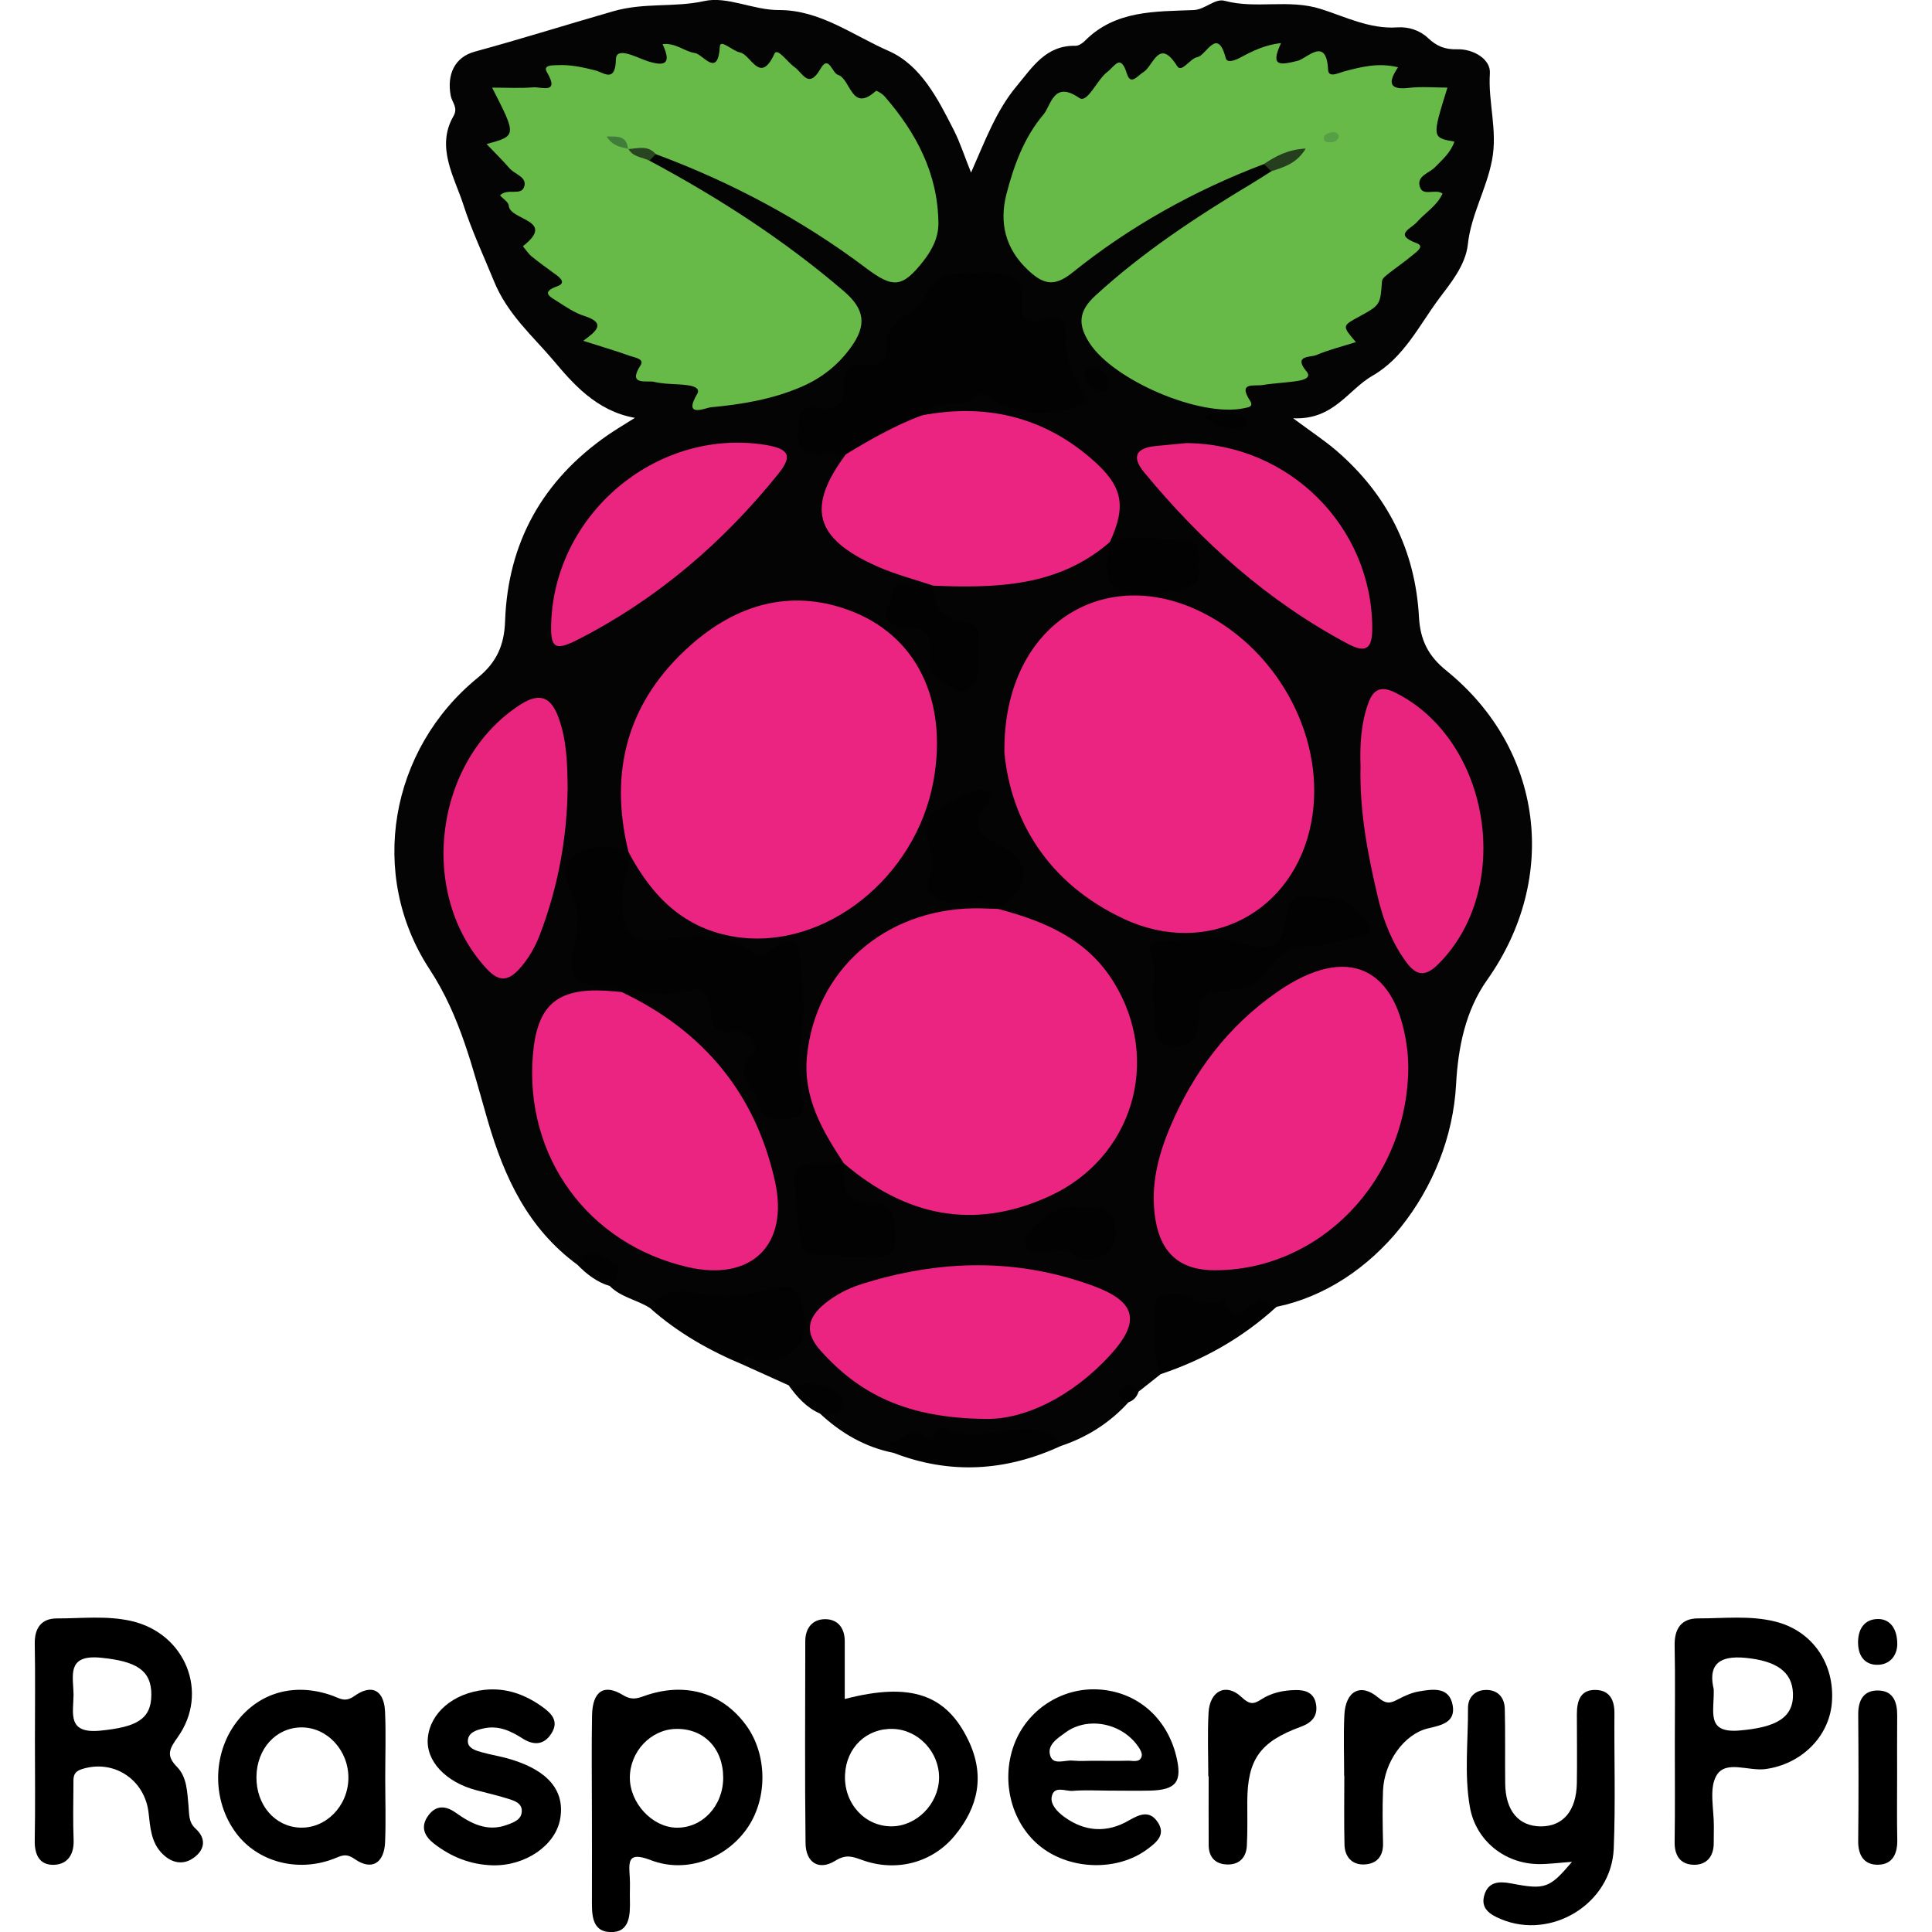 <?xml version="1.0" encoding="UTF-8" standalone="no"?>
<svg
   xmlns:dc="http://purl.org/dc/elements/1.1/"
   xmlns:cc="http://creativecommons.org/ns#"
   xmlns:rdf="http://www.w3.org/1999/02/22-rdf-syntax-ns#"
   xmlns:svg="http://www.w3.org/2000/svg"
   xmlns="http://www.w3.org/2000/svg"
   xmlns:sodipodi="http://sodipodi.sourceforge.net/DTD/sodipodi-0.dtd"
   xmlns:inkscape="http://www.inkscape.org/namespaces/inkscape"
   width="128px"
   height="128px"
   viewBox="0 0 128 128"
   version="1.1"
   id="svg108"
   sodipodi:docname="raspberrypi-original-wordmark.svg"
   inkscape:version="1.0.1 (1.0.1+r74)">
  <defs
     id="defs112" />
  <sodipodi:namedview
     pagecolor="#ffffff"
     bordercolor="#666666"
     borderopacity="1"
     objecttolerance="10"
     gridtolerance="10"
     guidetolerance="10"
     inkscape:pageopacity="0"
     inkscape:pageshadow="2"
     inkscape:window-width="2504"
     inkscape:window-height="1376"
     id="namedview110"
     showgrid="false"
     inkscape:zoom="7.875"
     inkscape:cx="64"
     inkscape:cy="64"
     inkscape:window-x="56"
     inkscape:window-y="27"
     inkscape:window-maximized="1"
     inkscape:current-layer="svg108" />
  <path
     fill-rule="evenodd"
     clip-rule="evenodd"
     fill="#040404"
     d="m 74.767,92.903 c -1.246,1.37 -2.756,2.326 -4.509,2.906 -1.843,-0.413 -3.676,-1.412 -5.536,-0.03 -0.269,0.197 -0.611,0.093 -0.87,-0.057 -1.453,-0.841 -2.903,0.28 -4.361,-0.009 -0.292,-0.056 -0.099,0.405 -0.284,0.545 -1.891,-0.377 -3.487,-1.305 -4.883,-2.607 0.166,-0.331 0.765,-0.247 0.753,-0.694 -0.011,-0.548 -0.5,-0.681 -0.912,-0.696 -0.68,-0.03 -1.269,-0.371 -1.917,-0.48 -0.995,-0.449 -1.988,-0.901 -2.982,-1.349 -0.346,-0.809 0.019,-0.975 0.75,-0.857 0.818,0.13 1.641,-0.003 2.22,-0.573 0.731,-0.721 0.627,-1.694 0.291,-2.563 -0.325,-0.837 -1.089,-0.597 -1.739,-0.471 -1.621,0.316 -3.237,0.473 -4.887,0.156 -0.99,-0.191 -1.879,0.434 -2.843,0.533 -0.853,-0.547 -1.92,-0.701 -2.661,-1.456 0.204,-1.866 -0.992,-1.605 -2.145,-1.41 -3.269,-2.399 -4.842,-5.771 -5.948,-9.585 -0.988,-3.41 -1.802,-6.878 -3.839,-9.982 -4.111,-6.273 -2.641,-14.573 3.18,-19.316 1.247,-1.016 1.763,-2.143 1.818,-3.749 0.181,-5.232 2.501,-9.356 6.814,-12.34 0.491,-0.341 1.01,-0.644 1.788,-1.135 -2.582,-0.449 -4.16,-2.339 -5.427,-3.837 -1.326,-1.567 -3.027,-3.03 -3.921,-5.24 -0.656,-1.618 -1.5,-3.412 -2.021,-5.052 C 30.133,11.786 28.851,9.759 30.041,7.698 30.372,7.127 29.943,6.783 29.86,6.337 29.598,4.924 30.127,3.783 31.456,3.421 c 3.076,-0.839 6.131,-1.8 9.184,-2.678 2.049,-0.59 4.029,-0.232 6.021,-0.673 1.523,-0.338 3.236,0.603 4.941,0.596 2.723,-0.012 4.909,1.676 7.256,2.702 2.156,0.939 3.289,3.197 4.348,5.282 0.41,0.808 0.685,1.682 1.128,2.784 0.933,-2.106 1.656,-4.089 3.011,-5.716 1.05,-1.261 1.948,-2.725 3.903,-2.684 0.212,0.005 0.471,-0.166 0.629,-0.329 2.018,-2.034 4.645,-1.935 7.198,-2.038 0.773,-0.031 1.412,-0.789 2.055,-0.615 2.1,0.566 4.238,-0.14 6.401,0.55 1.596,0.507 3.231,1.338 5.04,1.212 0.745,-0.053 1.5,0.195 2.034,0.701 0.573,0.546 1.132,0.773 1.934,0.75 1.084,-0.032 2.23,0.663 2.17,1.589 -0.129,1.925 0.523,3.764 0.142,5.752 -0.37,1.937 -1.394,3.63 -1.603,5.591 -0.152,1.392 -1.188,2.625 -1.895,3.57 -1.319,1.764 -2.328,3.922 -4.418,5.123 -1.629,0.934 -2.572,2.947 -5.264,2.821 1.26,0.936 2.11,1.491 2.875,2.151 3.362,2.899 5.22,6.588 5.464,11.013 0.087,1.524 0.6,2.572 1.815,3.556 6.434,5.202 7.482,13.743 2.7,20.495 -1.438,2.032 -1.924,4.479 -2.055,6.91 -0.373,6.997 -5.504,13.433 -11.9,14.747 -1.91,0.874 -3.726,0.615 -5.662,-0.136 -1.528,-0.596 -1.908,-0.13 -1.967,1.522 -0.034,1.022 0.296,2.053 -0.039,3.07 -0.492,0.39 -0.979,0.776 -1.471,1.163 -0.527,-0.056 -0.846,0.086 -0.664,0.701 z"
     id="path2" />
  <path
     id="path4"
     d="M 6.238 107.172 C 5.415 107.176 4.591 107.227 3.77 107.225 C 2.749 107.225 2.283 107.852 2.303 108.91 C 2.342 111.052 2.314 113.188 2.314 115.33 C 2.314 117.53 2.343 119.732 2.301 121.932 C 2.283 122.882 2.619 123.581 3.58 123.549 C 4.485 123.514 4.916 122.856 4.877 121.893 C 4.829 120.672 4.858 119.448 4.865 118.225 C 4.868 117.812 4.805 117.417 5.391 117.221 C 7.485 116.522 9.589 117.864 9.844 120.105 C 9.954 121.072 10.009 122.074 10.76 122.82 C 11.405 123.459 12.18 123.597 12.902 123.033 C 13.598 122.493 13.64 121.769 12.961 121.156 C 12.476 120.718 12.543 120.184 12.49 119.646 C 12.4 118.735 12.395 117.739 11.727 117.061 C 10.992 116.315 11.212 115.878 11.762 115.111 C 13.892 112.144 12.28 108.209 8.701 107.396 C 7.883 107.21 7.061 107.168 6.238 107.172 z M 5.957 109.816 C 6.167 109.797 6.412 109.801 6.703 109.83 C 8.978 110.06 10.036 110.627 10.027 112.283 C 10.02 113.924 9.016 114.425 6.645 114.66 C 4.452 114.874 4.853 113.544 4.873 112.283 C 4.861 111.196 4.49 109.953 5.957 109.816 z " />
  <path
     id="path6"
     d="M 54.662 107.275 C 53.822 107.28 53.352 107.867 53.352 108.736 C 53.347 113.195 53.317 117.654 53.369 122.111 C 53.383 123.395 54.244 123.957 55.338 123.281 C 56.053 122.838 56.462 122.995 57.117 123.23 C 59.373 124.048 61.766 123.419 63.254 121.615 C 64.814 119.72 65.271 117.629 64.162 115.311 C 62.702 112.26 60.343 111.426 55.967 112.564 C 55.967 111.262 55.97 109.995 55.967 108.729 C 55.964 107.856 55.504 107.273 54.662 107.275 z M 59.17 114.545 C 60.856 114.601 62.248 116.097 62.215 117.816 C 62.182 119.526 60.71 121.009 59.047 121 C 57.277 120.991 55.91 119.478 55.984 117.6 C 56.055 115.785 57.412 114.485 59.17 114.545 z " />
  <path
     id="path8"
     d="M 44.82 111.951 C 44.209 111.965 43.575 112.075 42.926 112.281 C 42.377 112.453 41.961 112.727 41.27 112.301 C 40.004 111.525 39.257 112.065 39.225 113.637 C 39.185 115.716 39.215 117.791 39.215 119.869 C 39.218 121.826 39.224 123.779 39.217 125.736 C 39.216 126.733 39.143 127.966 40.439 128.006 C 41.751 128.045 41.755 126.836 41.732 125.822 C 41.719 125.336 41.755 124.843 41.723 124.357 C 41.657 123.299 41.587 122.652 43.129 123.244 C 45.533 124.165 48.206 123.083 49.566 121.033 C 50.876 119.059 50.82 116.201 49.434 114.305 C 48.278 112.721 46.654 111.909 44.82 111.951 z M 44.766 114.545 C 46.617 114.498 47.909 115.821 47.914 117.77 C 47.918 119.653 46.513 121.142 44.783 121.088 C 43.197 121.039 41.737 119.458 41.729 117.789 C 41.722 116.06 43.105 114.587 44.766 114.545 z " />
  <path
     fill-rule="evenodd"
     clip-rule="evenodd"
     fill="#09090a"
     d="m 104.149,123.352 c -0.913,0.065 -1.567,0.156 -2.218,0.149 -2.234,-0.023 -4.147,-1.548 -4.544,-3.764 -0.387,-2.174 -0.114,-4.388 -0.128,-6.583 -0.005,-0.685 0.454,-1.169 1.153,-1.19 0.792,-0.025 1.266,0.469 1.284,1.249 0.042,1.647 0.007,3.3 0.027,4.947 0.019,1.811 0.893,2.84 2.368,2.843 1.463,0 2.344,-1.03 2.379,-2.853 0.025,-1.526 0.002,-3.053 0.002,-4.581 0,-0.885 0.235,-1.654 1.291,-1.605 0.883,0.04 1.202,0.671 1.197,1.533 -0.022,2.992 0.077,5.991 -0.046,8.979 -0.151,3.651 -4.125,6.069 -7.466,4.674 -0.741,-0.308 -1.375,-0.711 -1.104,-1.605 0.261,-0.874 0.962,-0.92 1.782,-0.762 2.255,0.433 2.537,0.319 4.023,-1.431 z"
     id="path10"
     style="fill:#000000;fill-opacity:1" />
  <path
     id="path12"
     d="M 115.07 107.172 C 114.217 107.172 113.362 107.225 112.512 107.223 C 111.397 107.218 110.926 107.899 110.949 109.027 C 110.993 111.169 110.961 113.31 110.961 115.447 C 110.961 117.649 110.981 119.853 110.949 122.053 C 110.937 122.95 111.341 123.517 112.188 123.545 C 113.029 123.575 113.525 123.038 113.539 122.15 C 113.546 121.783 113.538 121.417 113.547 121.049 C 113.566 119.892 113.208 118.507 113.721 117.633 C 114.331 116.59 115.844 117.356 116.955 117.207 C 119.322 116.892 121.197 115.076 121.369 112.781 C 121.565 110.187 120.045 108.035 117.619 107.434 C 116.775 107.223 115.924 107.172 115.07 107.172 z M 115.02 109.811 C 115.225 109.805 115.452 109.815 115.703 109.842 C 117.627 110.042 118.745 110.717 118.789 112.205 C 118.838 113.815 117.657 114.445 115.248 114.65 C 112.981 114.842 113.593 113.379 113.537 111.91 C 113.241 110.641 113.584 109.847 115.02 109.811 z " />
  <path
     id="path14"
     d="M 24.629 111.957 C 24.316 111.921 23.931 112.048 23.494 112.357 C 22.86 112.805 22.54 112.532 22.049 112.352 C 19.552 111.446 17.173 112.106 15.66 114.105 C 14.051 116.234 14.049 119.331 15.656 121.463 C 17.078 123.352 19.699 124.062 22.082 123.16 C 22.588 122.97 22.885 122.734 23.506 123.17 C 24.626 123.957 25.458 123.436 25.514 122.039 C 25.57 120.634 25.524 119.227 25.523 117.822 C 25.522 116.354 25.574 114.887 25.512 113.424 C 25.473 112.534 25.15 112.017 24.629 111.957 z M 19.957 114.445 C 21.674 114.429 23.1 115.966 23.082 117.811 C 23.063 119.657 21.59 121.157 19.865 121.084 C 18.201 121.017 16.967 119.572 16.99 117.717 C 17.012 115.861 18.277 114.463 19.957 114.445 z " />
  <path
     id="path16"
     d="M 72.736 111.928 C 70.296 111.805 68.02 113.314 67.178 115.607 C 66.278 118.058 67.036 120.887 69.004 122.393 C 70.985 123.912 74.067 123.968 76.01 122.516 C 76.618 122.064 77.261 121.557 76.701 120.721 C 76.172 119.926 75.514 120.19 74.799 120.605 C 73.35 121.447 71.886 121.372 70.514 120.377 C 70.059 120.046 69.577 119.552 69.68 119.037 C 69.828 118.272 70.588 118.689 71.07 118.65 C 71.857 118.584 72.655 118.631 73.453 118.633 C 74.366 118.633 75.282 118.652 76.197 118.633 C 77.943 118.588 78.346 118.036 77.924 116.328 C 77.286 113.756 75.283 112.059 72.736 111.928 z M 72.4 114.189 C 73.485 114.17 74.6 114.658 75.301 115.566 C 75.473 115.79 75.697 116.123 75.641 116.344 C 75.532 116.805 75.058 116.645 74.721 116.652 C 73.991 116.671 73.258 116.658 72.529 116.656 C 72.044 116.653 71.554 116.692 71.072 116.645 C 70.559 116.593 69.808 116.959 69.592 116.354 C 69.328 115.618 70.064 115.169 70.578 114.791 C 71.109 114.396 71.75 114.201 72.4 114.189 z " />
  <path
     fill-rule="evenodd"
     clip-rule="evenodd"
     fill="#08090a"
     d="m 32.633,123.582 c -1.461,-0.042 -2.746,-0.555 -3.887,-1.442 -0.6,-0.468 -0.888,-1.058 -0.442,-1.752 0.485,-0.753 1.134,-0.827 1.878,-0.299 1.02,0.723 2.086,1.298 3.407,0.813 0.475,-0.172 0.981,-0.352 0.981,-0.935 0,-0.505 -0.491,-0.666 -0.891,-0.79 -0.697,-0.221 -1.413,-0.384 -2.121,-0.57 -2.05,-0.545 -3.354,-1.948 -3.214,-3.46 0.155,-1.669 1.688,-2.967 3.744,-3.19 1.413,-0.153 2.655,0.287 3.788,1.086 0.625,0.442 1.196,0.955 0.652,1.811 -0.495,0.775 -1.184,0.785 -1.9,0.328 -0.793,-0.508 -1.607,-0.888 -2.583,-0.671 -0.494,0.107 -1.038,0.275 -1.049,0.837 -0.009,0.478 0.516,0.631 0.926,0.745 0.646,0.18 1.313,0.28 1.953,0.478 2.479,0.756 3.572,2.109 3.234,3.959 -0.319,1.742 -2.31,3.106 -4.476,3.052 z"
     id="path18"
     style="fill:#000000;fill-opacity:1" />
  <path
     fill-rule="evenodd"
     clip-rule="evenodd"
     fill="#0d0d0e"
     d="m 89.053,117.652 c 0,-1.34 -0.049,-2.683 0.014,-4.02 0.072,-1.592 1.074,-2.153 2.239,-1.168 0.585,0.496 0.867,0.354 1.368,0.094 0.424,-0.224 0.891,-0.425 1.358,-0.501 0.913,-0.156 1.99,-0.311 2.212,0.925 0.197,1.111 -0.704,1.314 -1.615,1.523 -1.607,0.366 -2.934,2.254 -3.001,4.146 -0.045,1.156 -0.023,2.314 0.002,3.472 0.021,0.921 -0.471,1.396 -1.312,1.403 -0.778,0.005 -1.224,-0.546 -1.242,-1.305 -0.037,-1.521 -0.012,-3.046 -0.012,-4.569 -10e-4,0 -0.008,0 -0.011,0 z"
     id="path20"
     style="fill:#000000;fill-opacity:1" />
  <path
     fill-rule="evenodd"
     clip-rule="evenodd"
     fill="#0b0b0c"
     d="m 80.052,117.683 c 0,-1.403 -0.059,-2.809 0.017,-4.206 0.074,-1.449 1.157,-2.007 2.178,-1.047 0.551,0.521 0.816,0.485 1.319,0.156 0.685,-0.442 1.459,-0.601 2.263,-0.615 0.669,-0.014 1.228,0.18 1.36,0.93 0.138,0.8 -0.289,1.24 -1.009,1.503 -2.703,0.988 -3.532,2.16 -3.544,4.947 -0.002,0.977 0.023,1.953 -0.028,2.927 -0.039,0.771 -0.486,1.263 -1.286,1.249 -0.778,-0.012 -1.239,-0.462 -1.244,-1.272 -0.009,-1.523 -0.002,-3.048 -0.002,-4.571 -0.008,-10e-4 -0.015,-10e-4 -0.024,-10e-4 z"
     id="path22"
     style="fill:#000000;fill-opacity:1" />
  <path
     fill-rule="evenodd"
     clip-rule="evenodd"
     fill="#020202"
     d="m 43.058,86.656 c 0.683,-1.102 1.95,-1.232 2.872,-1.018 1.926,0.447 3.725,0.137 5.533,-0.315 0.949,-0.237 1.296,0.07 1.591,0.911 0.354,1.005 0.408,2.175 -0.124,2.857 -0.697,0.899 -1.925,1.372 -3.202,0.878 -0.551,-0.212 -0.356,0.264 -0.463,0.462 -2.259,-0.944 -4.371,-2.134 -6.207,-3.775 z"
     id="path24" />
  <path
     fill-rule="evenodd"
     clip-rule="evenodd"
     fill="#0c0c0d"
     d="m 125.689,117.678 c 0,1.4 -0.019,2.798 0.01,4.199 0.021,0.915 -0.296,1.643 -1.254,1.666 -0.93,0.022 -1.347,-0.606 -1.335,-1.573 0.032,-2.796 0.023,-5.595 0.002,-8.394 -0.005,-0.943 0.366,-1.598 1.331,-1.577 0.997,0.021 1.258,0.776 1.251,1.664 -0.011,1.337 -0.005,2.677 -0.005,4.015 z"
     id="path26"
     style="fill:#000000;fill-opacity:1" />
  <path
     fill-rule="evenodd"
     clip-rule="evenodd"
     fill="#020202"
     d="m 76.901,91.039 c -0.634,-1.414 -0.366,-2.915 -0.38,-4.383 -0.007,-0.839 0.452,-0.915 1.308,-0.948 1.16,-0.039 2.141,1.226 3.336,0.363 0.76,2.471 1.901,-0.68 2.789,0.185 0.161,0.156 0.41,0.219 0.615,0.326 -2.231,2.041 -4.804,3.502 -7.668,4.457 z"
     id="path28" />
  <path
     fill-rule="evenodd"
     clip-rule="evenodd"
     fill="#020202"
     d="m 59.207,96.259 c -0.112,-0.249 -0.224,-0.498 -0.337,-0.75 0.851,0.247 1.412,-1.187 2.288,-0.452 0.41,0.348 0.555,0.58 0.783,-0.091 0.066,-0.185 0.462,-0.447 0.554,-0.396 2.393,1.328 5.073,-0.78 7.436,0.632 0.168,0.103 0.219,0.4 0.326,0.608 -3.622,1.668 -7.302,1.894 -11.05,0.449 z"
     id="path30" />
  <path
     fill-rule="evenodd"
     clip-rule="evenodd"
     fill="#1b1c1c"
     d="m 125.699,108.944 c -0.01,0.664 -0.417,1.314 -1.249,1.352 -0.813,0.037 -1.316,-0.482 -1.347,-1.394 -0.033,-0.963 0.417,-1.631 1.313,-1.638 0.789,-0.007 1.29,0.62 1.283,1.68 z"
     id="path32"
     style="fill:#000000;fill-opacity:1" />
  <path
     fill-rule="evenodd"
     clip-rule="evenodd"
     fill="#020202"
     d="m 52.248,91.78 c 1.139,-0.077 2.313,-0.328 3.294,0.541 0.297,0.263 0.323,0.573 0.167,0.962 -0.31,0.781 -0.936,0.21 -1.385,0.368 -0.899,-0.393 -1.519,-1.099 -2.076,-1.871 z"
     id="path34" />
  <path
     fill-rule="evenodd"
     clip-rule="evenodd"
     fill="#020202"
     d="m 38.252,83.79 c 0.705,-1.656 1.792,-0.272 2.538,-0.13 0.52,0.103 0.106,1.081 -0.393,1.54 -0.855,-0.254 -1.532,-0.783 -2.145,-1.41 z"
     id="path36" />
  <path
     fill-rule="evenodd"
     clip-rule="evenodd"
     fill="#020202"
     d="m 74.767,92.903 c -0.333,-0.193 -0.899,-0.34 -0.479,-0.853 0.356,-0.434 0.822,-0.363 1.144,0.151 -0.111,0.344 -0.323,0.584 -0.665,0.702 z"
     id="path38" />
  <path
     fill-rule="evenodd"
     clip-rule="evenodd"
     fill="#67ba48"
     d="m 83.735,10.871 c -4.604,1.747 -8.871,4.12 -12.699,7.201 -1.221,0.982 -1.955,0.735 -2.934,-0.184 -1.501,-1.413 -1.908,-3.131 -1.424,-5.023 0.489,-1.895 1.172,-3.771 2.454,-5.277 0.506,-0.595 0.664,-2.282 2.365,-1.101 0.554,0.385 1.157,-1.184 1.873,-1.729 0.506,-0.386 0.871,-1.223 1.291,0.125 0.254,0.811 0.701,0.13 1.093,-0.105 0.657,-0.397 1.025,-2.324 2.234,-0.4 0.301,0.483 0.853,-0.509 1.34,-0.595 0.597,-0.106 1.328,-2.058 1.885,0.078 0.089,0.345 0.644,0.126 0.975,-0.054 0.799,-0.431 1.61,-0.831 2.685,-0.954 -0.744,1.595 -0.059,1.458 1.097,1.177 0.613,-0.147 1.913,-1.657 2.019,0.594 0.027,0.572 0.72,0.195 1.088,0.1 1.121,-0.293 2.234,-0.587 3.549,-0.268 -0.624,0.917 -0.688,1.535 0.708,1.367 0.83,-0.1 1.681,-0.019 2.563,-0.019 -1.032,3.313 -1.032,3.313 0.461,3.58 -0.249,0.731 -0.792,1.187 -1.288,1.697 -0.385,0.399 -1.244,0.57 -0.995,1.314 0.215,0.637 1.007,0.091 1.498,0.427 -0.37,0.82 -1.142,1.26 -1.693,1.888 -0.396,0.453 -1.582,0.828 -0.019,1.402 0.552,0.205 -0.033,0.585 -0.25,0.772 -0.513,0.437 -1.074,0.811 -1.599,1.228 -0.179,0.142 -0.438,0.331 -0.451,0.514 -0.114,1.577 -0.101,1.577 -1.538,2.363 -1.107,0.605 -1.107,0.605 -0.193,1.677 -0.909,0.289 -1.802,0.509 -2.636,0.863 -0.363,0.155 -1.54,-0.004 -0.632,1.08 0.361,0.432 -0.258,0.574 -0.562,0.624 -0.782,0.126 -1.582,0.149 -2.364,0.278 -0.522,0.087 -1.636,-0.225 -0.832,1.015 0.272,0.418 -0.065,0.452 -0.392,0.521 -2.917,0.609 -8.633,-1.854 -10.229,-4.322 -0.797,-1.234 -0.723,-2.123 0.396,-3.147 3.176,-2.909 6.741,-5.25 10.413,-7.453 0.417,-0.25 0.82,-0.517 1.235,-0.777 0.103,-0.142 0.224,-0.268 0.352,-0.385 0.198,-0.182 0.442,-0.293 0.676,-0.422 -0.23,0.049 -0.434,0.169 -0.655,0.238 -0.282,0.085 -0.582,0 -0.865,0.092 z"
     id="path40" />
  <path
     fill-rule="evenodd"
     clip-rule="evenodd"
     fill="#67ba48"
     d="m 43.029,10.647 c 4.583,2.451 8.921,5.251 12.881,8.648 1.419,1.216 1.506,2.278 0.462,3.72 -0.857,1.184 -1.929,2.026 -3.243,2.598 -1.928,0.841 -3.979,1.181 -6.048,1.372 -0.305,0.028 -1.857,0.746 -0.896,-0.875 0.258,-0.432 -0.341,-0.551 -0.678,-0.594 -0.723,-0.093 -1.475,-0.047 -2.177,-0.218 -0.457,-0.112 -1.785,0.29 -0.89,-1.102 0.27,-0.417 -0.382,-0.505 -0.674,-0.608 -0.976,-0.345 -1.969,-0.641 -3.125,-1.008 0.8,-0.591 1.604,-1.165 0.059,-1.651 -0.629,-0.198 -1.204,-0.596 -1.769,-0.958 -0.44,-0.282 -1.149,-0.6 -0.017,-1.003 0.582,-0.206 0.249,-0.528 -0.075,-0.765 -0.542,-0.397 -1.092,-0.786 -1.612,-1.21 -0.228,-0.186 -0.392,-0.451 -0.585,-0.679 2.252,-1.759 -0.866,-1.695 -0.934,-2.687 -0.016,-0.232 -0.365,-0.441 -0.581,-0.683 0.51,-0.52 1.435,0.094 1.616,-0.622 0.152,-0.607 -0.637,-0.773 -0.976,-1.162 -0.462,-0.532 -0.969,-1.028 -1.53,-1.617 1.999,-0.545 1.999,-0.545 0.367,-3.737 0.993,0 1.869,0.051 2.734,-0.02 0.511,-0.041 1.769,0.475 0.899,-0.999 -0.294,-0.498 0.377,-0.452 0.684,-0.469 0.862,-0.048 1.69,0.137 2.526,0.348 0.56,0.141 1.321,0.859 1.36,-0.746 0.02,-0.88 1.403,-0.093 2.09,0.129 1.264,0.407 1.568,0.1 1,-1.125 0.872,-0.101 1.452,0.492 2.149,0.592 0.531,0.078 1.521,1.689 1.647,-0.446 0.028,-0.505 0.846,0.313 1.331,0.403 0.729,0.134 1.326,2.181 2.286,0.085 0.196,-0.429 0.859,0.561 1.318,0.878 0.56,0.391 0.936,1.507 1.736,0.115 0.545,-0.951 0.752,0.28 1.158,0.41 0.857,0.275 0.874,2.544 2.51,1.062 0.049,-0.043 0.424,0.189 0.573,0.359 2.098,2.412 3.535,5.115 3.567,8.4 0.009,0.951 -0.414,1.771 -0.993,2.51 -1.392,1.776 -2.004,1.822 -3.793,0.475 C 53.119,14.554 48.45,12.07 43.446,10.212 42.9,10.029 42.298,10.207 41.765,9.963 41.578,9.806 41.829,10.005 41.63,9.865 41.481,9.761 41.406,9.548 41.185,9.55 c 0.165,0.051 0.282,0.175 0.41,0.288 0.438,0.353 1.153,0.198 1.434,0.809 z"
     id="path42" />
  <path
     fill-rule="evenodd"
     clip-rule="evenodd"
     fill="#ea2480"
     d="m 41.646,56.472 c -1.34,-5.403 -0.056,-10.056 4.141,-13.754 2.993,-2.64 6.51,-3.706 10.37,-2.324 4.568,1.635 6.654,5.989 5.69,11.335 -1.157,6.426 -7.199,11.206 -13.039,10.353 -3.486,-0.511 -5.616,-2.697 -7.171,-5.635 z"
     id="path44" />
  <path
     fill-rule="evenodd"
     clip-rule="evenodd"
     fill="#ea2480"
     d="m 66.545,49.871 c -0.115,-8.44 6.57,-12.611 13.174,-9.261 5.119,2.595 8.169,8.5 7.16,13.859 -1.128,5.997 -6.872,9.001 -12.422,6.409 -5.075,-2.372 -7.492,-6.574 -7.912,-11.007 z"
     id="path46" />
  <path
     fill-rule="evenodd"
     clip-rule="evenodd"
     fill="#ea2480"
     d="m 66.147,60.225 c 3.062,0.806 5.879,1.986 7.646,4.855 3.188,5.171 1.261,11.654 -4.287,14.181 -4.99,2.274 -9.499,1.314 -13.584,-2.175 l -0.014,-0.011 c -1.423,-2.155 -2.711,-4.356 -2.445,-7.091 0.551,-5.674 5.128,-9.73 11.07,-9.805 0.549,-0.006 1.097,0.028 1.644,0.043 z"
     id="path48" />
  <path
     fill-rule="evenodd"
     clip-rule="evenodd"
     fill="#ea2480"
     d="m 93.303,70.711 c -0.044,7.526 -5.902,13.482 -12.866,13.447 -2.254,-0.012 -3.505,-1.123 -3.878,-3.313 -0.373,-2.204 0.146,-4.246 0.99,-6.235 1.538,-3.621 3.854,-6.666 7.091,-8.906 4.632,-3.207 7.95,-1.662 8.603,3.917 0.053,0.483 0.053,0.973 0.06,1.09 z"
     id="path50" />
  <path
     fill-rule="evenodd"
     clip-rule="evenodd"
     fill="#ea2480"
     d="m 41.175,65.718 c 5.397,2.563 8.875,6.697 10.172,12.562 0.934,4.216 -1.575,6.644 -5.787,5.667 -6.59,-1.523 -10.81,-7.301 -10.256,-14.039 0.271,-3.293 1.574,-4.45 4.813,-4.271 0.366,0.021 0.729,0.061 1.093,0.089 z"
     id="path52" />
  <path
     fill-rule="evenodd"
     clip-rule="evenodd"
     fill="#ea2480"
     d="m 61.078,27.517 c 4.182,-0.789 7.949,0.048 11.209,2.858 2.096,1.806 2.372,3.089 1.242,5.542 l 0.012,-0.016 c -3.395,2.97 -7.506,3.066 -11.679,2.904 l 0.021,0.013 c -1.26,-0.427 -2.565,-0.755 -3.774,-1.295 -4.15,-1.85 -4.695,-3.89 -2.069,-7.423 1.278,-1.638 2.947,-2.526 5.038,-2.583 z"
     id="path54" />
  <path
     fill-rule="evenodd"
     clip-rule="evenodd"
     fill="#ea2480"
     d="m 65.271,94.006 c -5.186,-0.054 -8.338,-1.641 -10.914,-4.532 -1.068,-1.2 -0.867,-2.16 0.283,-3.102 0.721,-0.585 1.527,-1.007 2.405,-1.286 5.152,-1.634 10.312,-1.767 15.419,0.121 2.817,1.044 3.117,2.349 1.093,4.564 -2.553,2.792 -5.721,4.3 -8.286,4.235 z"
     id="path56" />
  <path
     fill-rule="evenodd"
     clip-rule="evenodd"
     fill="#020202"
     d="m 61.078,27.517 c -1.779,0.667 -3.422,1.601 -5.039,2.584 -0.487,-0.016 -0.983,-0.084 -1.466,-0.036 -0.996,0.099 -1.817,-0.166 -1.71,-1.285 0.074,-0.79 -0.228,-2.129 1.54,-1.729 0.927,0.209 1.642,-0.423 1.521,-1.545 -0.115,-1.075 0.41,-1.443 1.403,-1.328 0.818,0.093 1.479,-0.353 1.424,-1.06 -0.107,-1.361 0.731,-1.898 1.64,-2.507 0.347,-0.234 0.75,-0.542 0.89,-0.908 0.681,-1.756 2.028,-1.584 3.567,-1.629 1.882,-0.055 3.104,0.064 2.88,2.396 -0.086,0.907 0.797,0.885 1.347,0.701 1.442,-0.487 1.564,0.337 1.543,1.392 -0.028,1.517 0.708,2.743 1.471,4.095 -2.239,0.895 -4.458,1.124 -6.642,-0.389 -0.72,-0.499 -1.13,0.546 -1.834,0.492 -0.914,-0.073 -1.819,0.081 -2.535,0.756 z"
     id="path58" />
  <path
     fill-rule="evenodd"
     clip-rule="evenodd"
     fill="#e9247f"
     d="m 37.608,52.235 c -0.043,3.326 -0.648,6.546 -1.827,9.657 -0.326,0.861 -0.775,1.649 -1.404,2.333 -0.718,0.777 -1.326,0.829 -2.116,-0.021 -4.642,-4.981 -3.502,-13.873 2.239,-17.537 1.332,-0.849 2.031,-0.405 2.5,0.866 0.56,1.517 0.588,3.11 0.608,4.702 z"
     id="path60" />
  <path
     fill-rule="evenodd"
     clip-rule="evenodd"
     fill="#e9247f"
     d="m 90.139,50.756 c -0.044,-1.304 0.007,-2.765 0.515,-4.174 0.343,-0.95 0.867,-1.159 1.829,-0.674 6.306,3.191 7.822,13.02 2.778,17.996 -0.844,0.832 -1.438,0.725 -2.076,-0.138 -0.96,-1.299 -1.543,-2.797 -1.901,-4.333 -0.656,-2.791 -1.216,-5.614 -1.145,-8.677 z"
     id="path62" />
  <path
     fill-rule="evenodd"
     clip-rule="evenodd"
     fill="#020202"
     d="m 41.209,65.726 c -0.37,-0.6 -0.973,-0.376 -1.495,-0.41 -1.624,-0.104 -2.138,-0.73 -1.748,-2.35 0.35,-1.449 0.508,-2.766 -0.264,-4.215 -0.71,-1.334 0.187,-2.454 1.799,-2.608 0.741,-0.072 1.467,-0.007 2.144,0.33 l -0.009,-0.025 c 0.101,1.352 -0.62,2.625 -0.391,3.986 0.211,1.248 0.537,1.965 2.25,1.836 2.132,-0.161 4.477,-0.614 6.445,0.898 0.651,0.499 0.965,-0.103 1.395,-0.396 0.937,-0.64 1.566,-0.62 1.676,0.744 0.139,1.718 0.36,3.408 0.068,5.15 -0.198,1.188 -0.127,2.447 0.014,3.651 0.09,0.753 0.479,1.5 -0.583,1.748 -0.861,0.201 -2.021,0.192 -2.191,-0.757 -0.199,-1.113 -1.866,-2.005 -0.449,-3.513 0.574,-0.611 -0.357,-1.562 -1.248,-1.449 -1.22,0.152 -1.469,-0.321 -1.542,-1.386 -0.073,-1.073 -0.32,-1.688 -1.864,-1.248 -1.185,0.335 -2.683,-0.03 -4.043,0.006 z"
     id="path64" />
  <path
     fill-rule="evenodd"
     clip-rule="evenodd"
     fill="#e92580"
     d="m 78.586,29.357 c 6.792,0.037 12.313,5.517 12.329,12.25 0.002,1.259 -0.317,1.738 -1.599,1.058 -5.317,-2.821 -9.698,-6.75 -13.506,-11.361 -0.876,-1.06 -0.531,-1.63 0.773,-1.755 0.668,-0.062 1.337,-0.127 2.003,-0.192 z"
     id="path66" />
  <path
     fill-rule="evenodd"
     clip-rule="evenodd"
     fill="#e9257f"
     d="m 36.519,41.257 c 0.251,-7.167 6.854,-12.776 13.914,-11.823 1.823,0.247 2.145,0.706 1.128,1.967 -3.673,4.561 -8.049,8.309 -13.284,10.979 -1.538,0.782 -1.817,0.537 -1.758,-1.123 z"
     id="path68" />
  <path
     fill-rule="evenodd"
     clip-rule="evenodd"
     fill="#020202"
     d="m 76.479,66.693 c -0.272,-1.28 0.252,-2.365 -0.219,-3.454 -0.341,-0.791 0.422,-0.891 0.962,-0.894 1.657,-0.015 3.293,-0.425 4.984,0.112 2.118,0.671 2.775,0.253 3.068,-1.9 0.269,-1.932 1.652,-0.927 2.543,-1.09 1.165,-0.212 1.871,0.7 2.6,1.424 0.763,0.75 0.198,1.044 -0.482,1.198 -1.097,0.247 -2.209,0.595 -3.317,0.607 -1.135,0.012 -2.104,0.688 -2.447,1.329 -0.797,1.507 -2.08,1.495 -3.357,1.635 -0.871,0.096 -1.396,0.381 -1.37,1.315 0.03,1.173 -0.072,2.372 -1.596,2.335 -1.647,-0.04 -1.268,-1.44 -1.356,-2.474 -0.013,-0.12 -0.022,-0.241 -0.013,-0.143 z"
     id="path70" />
  <path
     fill-rule="evenodd"
     clip-rule="evenodd"
     fill="#020202"
     d="m 66.176,60.222 c -0.825,-0.815 -1.85,-0.321 -2.779,-0.402 -1.334,-0.119 -2.362,-0.327 -1.702,-2.089 0.459,-1.238 -0.939,-2.541 0.054,-3.829 0.263,-0.341 2.957,-1.768 3.354,-1.614 0.831,0.326 0.501,0.688 0.111,1.204 -0.734,0.979 -0.536,1.784 0.634,2.323 2.531,1.159 2.631,2.749 0.301,4.409 -0.002,0.001 0.027,-0.002 0.027,-0.002 z"
     id="path72" />
  <path
     fill-rule="evenodd"
     clip-rule="evenodd"
     fill="#020202"
     d="m 55.921,77.086 c -0.057,1.396 -0.178,2.671 1.953,2.629 1.516,-0.032 1.431,1.491 1.457,2.51 0.025,1.053 -0.926,1.113 -1.742,1.079 -1.196,-0.045 -2.393,-0.138 -3.589,-0.198 -0.474,-0.023 -0.893,-0.212 -0.953,-0.674 -0.181,-1.377 -0.315,-2.764 -0.402,-4.149 -0.051,-0.825 0.447,-1.21 1.253,-1.21 0.672,0.003 1.341,0.003 2.01,0.003 z"
     id="path74" />
  <path
     fill-rule="evenodd"
     clip-rule="evenodd"
     fill="#020202"
     d="m 61.862,38.805 c -0.058,1.268 0.45,2.056 1.764,2.344 0.528,0.117 1.415,0.261 1.211,1.074 -0.279,1.116 0.367,2.375 -0.494,3.36 -0.396,0.447 -0.925,0.186 -1.347,-0.075 -0.657,-0.411 -1.517,-0.769 -1.399,-1.713 0.163,-1.311 0.183,-2.299 -1.625,-2.157 -0.193,0.016 -1.687,-0.315 -1.153,-1.33 0.333,-0.63 0.161,-2.221 1.792,-1.482 0.35,0.159 0.843,0.003 1.27,-0.009 0.002,10e-4 -0.019,-0.012 -0.019,-0.012 z"
     id="path76" />
  <path
     fill-rule="evenodd"
     clip-rule="evenodd"
     fill="#020202"
     d="m 73.529,35.917 c 1.692,-0.67 3.426,-0.046 5.136,-0.123 0.692,-0.031 0.83,0.776 0.767,1.425 -0.063,0.614 0.266,1.38 -0.664,1.669 -1.526,0.477 -3.213,0.652 -4.6,0.184 -1.19,-0.4 -0.79,-2.012 -0.627,-3.171 z"
     id="path78" />
  <path
     fill-rule="evenodd"
     clip-rule="evenodd"
     fill="#020202"
     d="m 71.381,79.985 c 1.039,0.081 2.007,-0.268 2.391,0.862 0.247,0.731 0.259,1.424 -0.338,2.029 -0.782,0.795 -1.668,0.725 -2.467,0.161 -0.623,-0.443 -1.17,-0.012 -1.748,-0.089 -0.471,-0.061 -1.076,0.104 -1.266,-0.469 -0.163,-0.496 0.187,-0.95 0.563,-1.26 0.896,-0.733 1.805,-1.476 2.865,-1.234 z"
     id="path80" />
  <path
     fill-rule="evenodd"
     clip-rule="evenodd"
     fill="#020202"
     d="m 79.732,27.608 c 0.479,-0.173 0.692,-0.326 0.787,-0.272 0.644,0.359 1.48,-0.186 2.027,0.458 0.061,0.07 -0.039,0.423 -0.128,0.453 -0.894,0.295 -1.693,0.068 -2.686,-0.639 z"
     id="path82" />
  <path
     fill-rule="evenodd"
     clip-rule="evenodd"
     fill="#020202"
     d="m 73.483,25.197 c 0.046,0.53 -0.147,0.781 -0.497,0.75 -0.604,-0.053 -1.021,-0.419 -1.13,-1.019 -0.061,-0.345 0.224,-0.615 0.533,-0.618 0.661,-0.006 0.87,0.554 1.094,0.887 z"
     id="path84" />
  <path
     fill-rule="evenodd"
     clip-rule="evenodd"
     fill="#253e1e"
     d="m 83.735,10.871 c 0.778,-0.529 1.589,-0.964 2.777,-1.03 -0.619,1.016 -1.473,1.234 -2.285,1.506 -0.163,-0.159 -0.329,-0.319 -0.492,-0.476 z"
     id="path86" />
  <path
     fill-rule="evenodd"
     clip-rule="evenodd"
     fill="#284421"
     d="m 41.608,9.88 c 0.64,-0.043 1.317,-0.283 1.839,0.333 -0.141,0.145 -0.28,0.29 -0.419,0.434 -0.476,-0.244 -1.099,-0.231 -1.397,-0.791 z"
     id="path88" />
  <path
     fill-rule="evenodd"
     clip-rule="evenodd"
     fill="#579f45"
     d="M 88.703,9.025 C 88.64,9.31 88.424,9.425 88.17,9.431 87.928,9.437 87.632,9.396 87.723,9.048 c 0.03,-0.121 0.261,-0.234 0.414,-0.267 0.221,-0.047 0.482,-0.072 0.566,0.244 z"
     id="path102" />
  <path
     fill-rule="evenodd"
     clip-rule="evenodd"
     fill="#407d3b"
     d="M 41.631,9.857 C 41.129,9.745 40.598,9.691 40.194,9.043 40.943,9.035 41.527,8.992 41.608,9.88 Z"
     id="path104" />
</svg>
